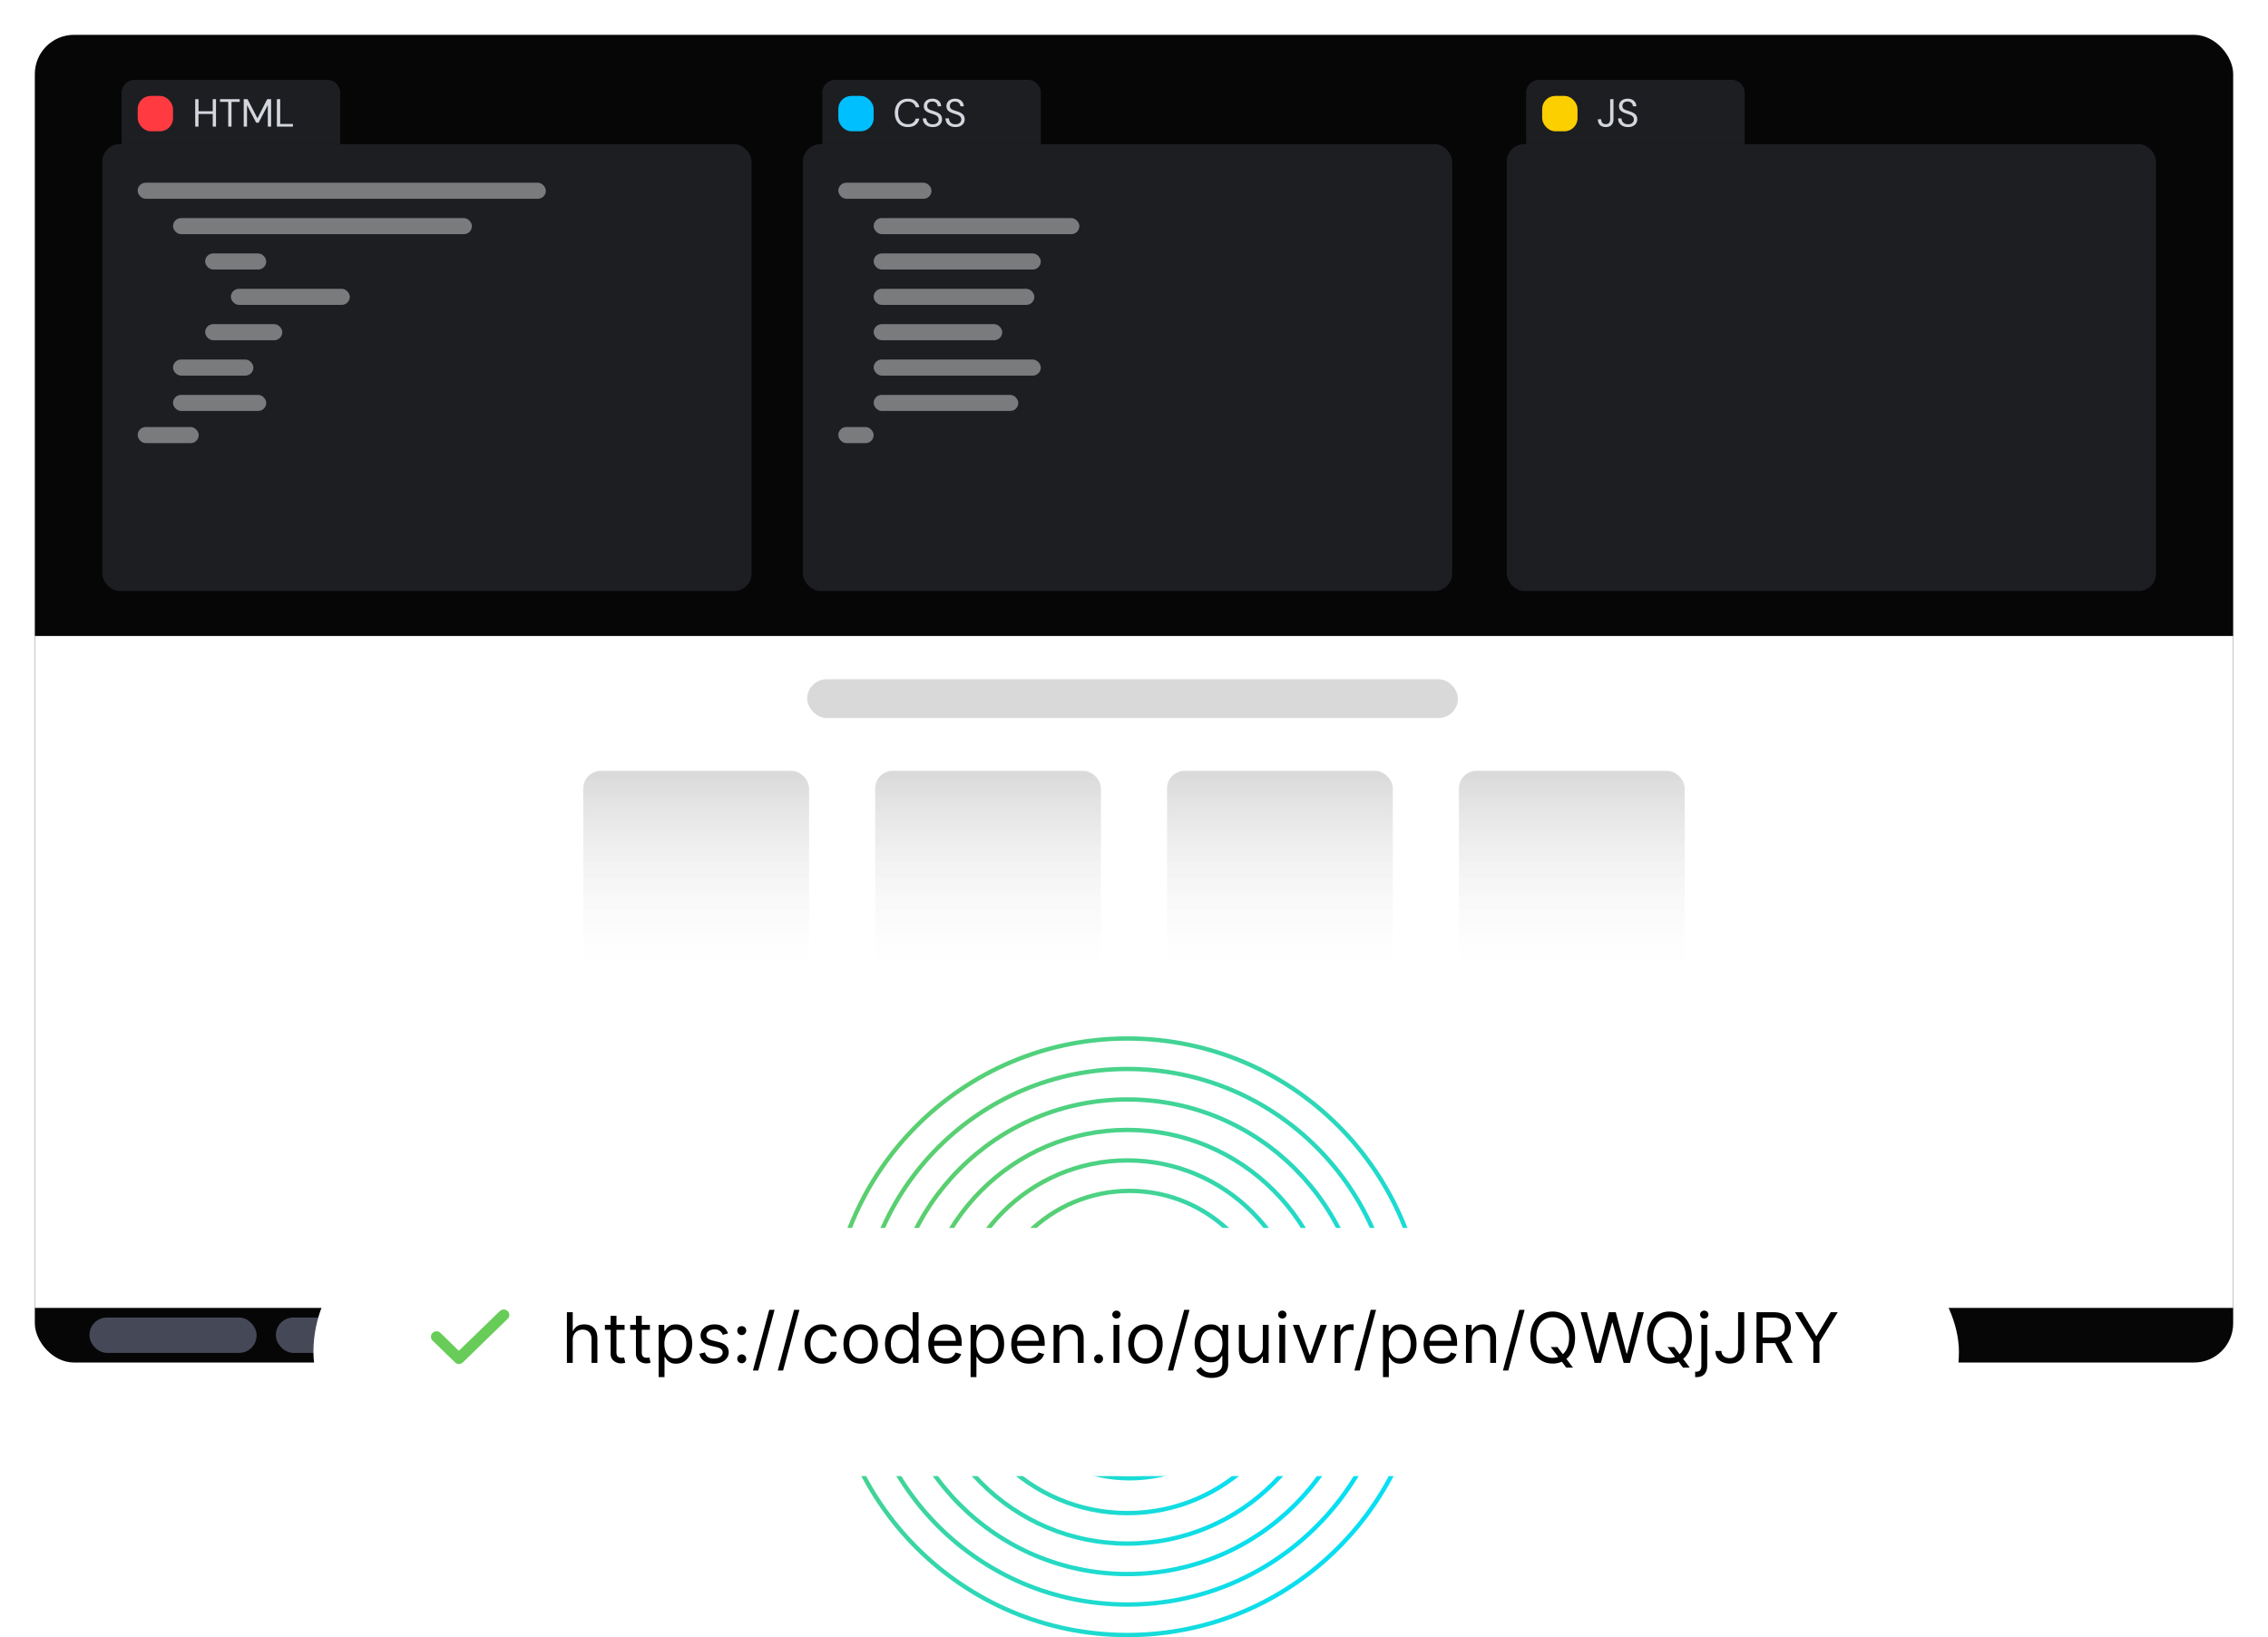 <svg xmlns="http://www.w3.org/2000/svg" xmlns:xlink="http://www.w3.org/1999/xlink" width="521" height="376" fill="none" xmlns:v="https://vecta.io/nano"><style><![CDATA[.B{fill:#d9d9d9}.C{fill-opacity:.5}.D{fill:#1d1e22}.E{fill:#d4d6de}.F{fill:#444857}.G{color-interpolation-filters:sRGB}]]></style><g filter="url(#A)"><rect x="8" y="4" width="505" height="304.92" rx="9" fill="#060606"/><path fill="#fff" d="M8 142.063h505v154.306H8z"/><rect x="23.504" y="29.102" width="149.137" height="102.624" rx="4" class="D"/><path d="M27.934 17.336a3 3 0 0 1 3-3h44.205a3 3 0 0 1 3 3v11.766H27.934V17.336z" class="D"/><path d="M44.843 25.075v-6.3h.756v2.781h3.267v-2.781h.756v6.3h-.756v-2.898h-3.267v2.898h-.756zm7.584 0v-5.679h-1.881v-.621h4.518v.621h-1.881v5.679h-.756zm3.56 0v-6.3h.882l2.268 4.392 2.25-4.392h.891v6.3h-.756v-4.95l-2.106 4.05h-.567l-2.106-4.041v4.941h-.756zm7.62 0v-6.3h.756v5.697h2.934v.603h-3.69z" class="E"/><rect x="31.626" y="18.028" width="8.121" height="8.121" rx="3" fill="#ff3b41"/><rect x="346.143" y="29.102" width="149.137" height="102.624" rx="4" class="D"/><path d="M350.573 17.336a3 3 0 0 1 3-3h44.205a3 3 0 0 1 3 3v11.766h-50.205V17.336z" class="D"/><path d="M368.886 25.183c-.57 0-1.017-.159-1.341-.477s-.486-.759-.486-1.323h.765c0 .318.078.585.234.801s.429.324.819.324c.378 0 .639-.105.783-.315.15-.21.225-.471.225-.783v-4.635h.756v4.635c0 .558-.156.993-.468 1.305-.306.312-.735.468-1.287.468zm5.094 0c-.462 0-.864-.084-1.206-.252s-.606-.402-.792-.702a1.94 1.94 0 0 1-.279-1.044h.792a1.41 1.41 0 0 0 .171.684c.114.204.279.369.495.495.222.12.495.18.819.18.426 0 .756-.102.99-.306s.351-.459.351-.765c0-.252-.054-.453-.162-.603-.108-.156-.255-.282-.441-.378-.18-.096-.39-.18-.63-.252l-.738-.243c-.486-.168-.846-.375-1.08-.621-.234-.252-.351-.579-.351-.981-.006-.336.072-.633.234-.891.162-.264.39-.468.684-.612.3-.15.654-.225 1.062-.225.402 0 .75.075 1.044.225.3.15.531.357.693.621a1.7 1.7 0 0 1 .261.9h-.792c0-.174-.045-.345-.135-.513-.09-.174-.228-.315-.414-.423-.18-.108-.408-.162-.684-.162-.342-.006-.624.081-.846.261-.216.18-.324.429-.324.747 0 .27.075.477.225.621.156.144.372.264.648.36l.954.315a4.6 4.6 0 0 1 .81.378c.24.144.426.33.558.558.138.228.207.519.207.873 0 .3-.078.585-.234.855-.156.264-.393.48-.711.648-.312.168-.705.252-1.179.252z" class="E"/><rect x="354.265" y="18.028" width="8.121" height="8.121" rx="3" fill="#fccf00"/><rect x="184.455" y="29.102" width="149.137" height="102.624" rx="4" class="D"/><path d="M188.885 17.336a3 3 0 0 1 3-3h44.204a3 3 0 0 1 3 3v11.766h-50.204V17.336z" class="D"/><path d="M208.556 25.183c-.618 0-1.152-.135-1.602-.405-.444-.276-.789-.657-1.035-1.143-.246-.492-.369-1.062-.369-1.71 0-.642.123-1.206.369-1.692.246-.492.591-.876 1.035-1.152.45-.276.984-.414 1.602-.414.72 0 1.305.174 1.755.522.456.342.747.822.873 1.44h-.837c-.096-.39-.294-.702-.594-.936-.294-.24-.693-.36-1.197-.36-.45 0-.843.105-1.179.315-.336.204-.597.501-.783.891-.18.384-.27.846-.27 1.386s.09 1.005.27 1.395c.186.384.447.681.783.891.336.204.729.306 1.179.306.504 0 .903-.114 1.197-.342.3-.234.498-.543.594-.927h.837c-.126.606-.417 1.08-.873 1.422-.45.342-1.035.513-1.755.513zm5.722 0c-.462 0-.864-.084-1.206-.252s-.606-.402-.792-.702a1.94 1.94 0 0 1-.279-1.044h.792a1.41 1.41 0 0 0 .171.684c.114.204.279.369.495.495.222.12.495.18.819.18.426 0 .756-.102.99-.306s.351-.459.351-.765c0-.252-.054-.453-.162-.603-.108-.156-.255-.282-.441-.378-.18-.096-.39-.18-.63-.252l-.738-.243c-.486-.168-.846-.375-1.08-.621-.234-.252-.351-.579-.351-.981-.006-.336.072-.633.234-.891.162-.264.39-.468.684-.612.3-.15.654-.225 1.062-.225.402 0 .75.075 1.044.225.3.15.531.357.693.621a1.7 1.7 0 0 1 .261.9h-.792c0-.174-.045-.345-.135-.513-.09-.174-.228-.315-.414-.423-.18-.108-.408-.162-.684-.162-.342-.006-.624.081-.846.261-.216.18-.324.429-.324.747 0 .27.075.477.225.621.156.144.372.264.648.36l.954.315a4.6 4.6 0 0 1 .81.378c.24.144.426.33.558.558.138.228.207.519.207.873 0 .3-.078.585-.234.855-.156.264-.393.48-.711.648-.312.168-.705.252-1.179.252zm5.203 0c-.462 0-.864-.084-1.206-.252s-.606-.402-.792-.702a1.94 1.94 0 0 1-.279-1.044h.792a1.41 1.41 0 0 0 .171.684c.114.204.279.369.495.495.222.12.495.18.819.18.426 0 .756-.102.99-.306s.351-.459.351-.765c0-.252-.054-.453-.162-.603-.108-.156-.255-.282-.441-.378-.18-.096-.39-.18-.63-.252l-.738-.243c-.486-.168-.846-.375-1.08-.621-.234-.252-.351-.579-.351-.981-.006-.336.072-.633.234-.891.162-.264.39-.468.684-.612.3-.15.654-.225 1.062-.225.402 0 .75.075 1.044.225.3.15.531.357.693.621a1.7 1.7 0 0 1 .261.9h-.792c0-.174-.045-.345-.135-.513-.09-.174-.228-.315-.414-.423-.18-.108-.408-.162-.684-.162-.342-.006-.624.081-.846.261-.216.18-.324.429-.324.747 0 .27.075.477.225.621.156.144.372.264.648.36l.954.315a4.6 4.6 0 0 1 .81.378c.24.144.426.33.558.558.138.228.207.519.207.873 0 .3-.078.585-.234.855-.156.264-.393.48-.711.648-.312.168-.705.252-1.179.252z" class="E"/><rect x="192.576" y="18.028" width="8.121" height="8.121" rx="3" fill="#00bfff"/><rect x="31.626" y="37.962" width="93.765" height="3.692" rx="1.846" class="B C"/><rect x="39.747" y="46.083" width="68.662" height="3.692" rx="1.846" class="B C"/><rect x="39.747" y="86.69" width="21.411" height="3.692" rx="1.846" class="B C"/><rect x="47.13" y="54.205" width="14.028" height="3.692" rx="1.846" class="B C"/><rect x="39.747" y="78.569" width="18.458" height="3.692" rx="1.846" class="B C"/><rect x="31.626" y="94.073" width="14.028" height="3.692" rx="1.846" class="B C"/><rect x="47.13" y="70.447" width="17.719" height="3.692" rx="1.846" class="B C"/><rect x="53.037" y="62.326" width="27.317" height="3.692" rx="1.846" class="B C"/><rect x="192.576" y="37.962" width="21.411" height="3.692" rx="1.846" class="B C"/><rect x="200.697" y="46.083" width="47.252" height="3.692" rx="1.846" class="B C"/><rect x="200.697" y="86.69" width="33.224" height="3.692" rx="1.846" class="B C"/><rect x="200.697" y="54.205" width="38.392" height="3.692" rx="1.846" class="B C"/><rect x="200.697" y="78.569" width="38.392" height="3.692" rx="1.846" class="B C"/><rect x="192.576" y="94.073" width="8.121" height="3.692" rx="1.846" class="B C"/><rect x="200.697" y="70.447" width="29.532" height="3.692" rx="1.846" class="B C"/><rect x="200.697" y="62.326" width="36.915" height="3.692" rx="1.846" class="B C"/><rect x="20.551" y="298.583" width="38.392" height="8.121" rx="4" class="F"/><rect x="63.373" y="298.583" width="29.532" height="8.121" rx="4" class="F"/><rect x="97.335" y="298.583" width="29.532" height="8.121" rx="4" class="F"/></g><rect x="185.425" y="156" width="149.5" height="8.896" rx="4.448" class="B"/><rect x="134" y="177.047" width="51.859" height="50.34" rx="4" fill="url(#C)"/><rect x="335.142" y="177.047" width="51.859" height="50.34" rx="4" fill="url(#D)"/><rect x="268.094" y="177.047" width="51.859" height="50.34" rx="4" fill="url(#E)"/><rect x="201.047" y="177.047" width="51.859" height="50.34" rx="4" fill="url(#F)"/><circle cx="259" cy="307" r="47.5" stroke="url(#G)"/><circle cx="259" cy="307" r="40.5" stroke="url(#H)"/><circle cx="259.5" cy="306.5" r="33" stroke="url(#I)"/><circle cx="259" cy="307" r="54.5" stroke="url(#J)"/><circle cx="259" cy="307" r="61.5" stroke="url(#K)"/><circle cx="259" cy="307" r="68.5" stroke="url(#L)"/><g filter="url(#B)"><rect x="72" y="278" width="378" height="57" rx="28.5" fill="#fff"/></g><path d="M131.568 307.75V313h-1.341v-11.636h1.341v4.272h.114a2.47 2.47 0 0 1 .92-1.074c.413-.268.962-.403 1.648-.403.595 0 1.116.119 1.562.358a2.41 2.41 0 0 1 1.04 1.085c.25.485.375 1.103.375 1.853V313h-1.341v-5.455c0-.693-.18-1.229-.539-1.607s-.851-.574-1.483-.574c-.44 0-.834.092-1.182.278s-.618.456-.818.813-.296.787-.296 1.295zm11.908-3.477v1.136h-4.523v-1.136h4.523zm-3.205-2.091h1.341v8.318c0 .379.055.663.165.852s.258.311.432.375a1.72 1.72 0 0 0 .562.091c.148 0 .269-.007.364-.023l.227-.045.273 1.205a2.74 2.74 0 0 1-.381.102c-.163.038-.369.057-.619.057a2.7 2.7 0 0 1-1.114-.245c-.36-.163-.659-.411-.897-.744s-.353-.754-.353-1.261v-8.682zm9.017 2.091v1.136h-4.522v-1.136h4.522zm-3.204-2.091h1.341v8.318c0 .379.055.663.164.852s.258.311.432.375.366.091.563.091c.148 0 .269-.007.363-.023l.228-.045.272 1.205a2.68 2.68 0 0 1-.38.102c-.163.038-.37.057-.62.057-.378 0-.75-.082-1.113-.245s-.659-.411-.898-.744-.352-.754-.352-1.261v-8.682zm5.221 14.091v-12h1.296v1.386h.159l.409-.579c.178-.239.432-.451.761-.637s.784-.284 1.353-.284c.735 0 1.382.184 1.943.551s.998.888 1.312 1.563.472 1.469.472 2.386c0 .924-.157 1.725-.472 2.403s-.75 1.197-1.306 1.569-1.199.551-1.927.551c-.56 0-1.009-.093-1.346-.279s-.597-.403-.779-.642l-.42-.602h-.114v4.614h-1.341zm1.319-7.637c0 .659.096 1.241.289 1.745s.476.892.847 1.176.826.42 1.364.42c.56 0 1.028-.147 1.403-.443s.663-.701.852-1.204.29-1.072.29-1.694c0-.613-.095-1.166-.284-1.659s-.468-.888-.847-1.176-.846-.437-1.414-.437c-.546 0-1.004.138-1.375.414s-.652.656-.841 1.148-.284 1.059-.284 1.71zm14.613-2.409l-1.204.341a2.23 2.23 0 0 0-.336-.585c-.143-.193-.34-.352-.59-.477s-.571-.188-.961-.188c-.534 0-.979.123-1.335.37s-.528.551-.528.926c0 .333.121.596.363.789s.622.355 1.137.483l1.295.319c.78.189 1.362.479 1.744.869s.574.884.574 1.494c0 .5-.144.947-.432 1.341s-.681.705-1.193.932-1.106.341-1.784.341c-.89 0-1.627-.193-2.21-.58s-.953-.95-1.108-1.693l1.273-.318c.121.47.35.822.687 1.057s.786.352 1.335.352c.625 0 1.122-.133 1.489-.398s.557-.591.557-.966c0-.303-.106-.556-.318-.761s-.538-.364-.978-.466l-1.454-.341c-.799-.189-1.386-.483-1.761-.88s-.557-.904-.557-1.506c0-.493.138-.928.415-1.307a2.82 2.82 0 0 1 1.142-.892c.484-.216 1.034-.324 1.647-.324.864 0 1.542.189 2.034.568s.849.879 1.057 1.5zm3.155 6.864c-.28 0-.521-.1-.722-.301a.99.99 0 0 1-.301-.722c0-.28.101-.521.301-.721s.442-.302.722-.302.521.101.722.302.301.441.301.721c0 .186-.048.356-.142.512s-.214.28-.37.375a.98.98 0 0 1-.511.136zm0-6.477c-.28 0-.521-.101-.722-.302s-.301-.441-.301-.721a.99.99 0 0 1 1.023-1.023.99.99 0 0 1 1.023 1.023c0 .186-.048.356-.142.511s-.214.281-.37.375c-.151.091-.322.137-.511.137zm7.543-5.796l-3.75 13.932h-1.228l3.75-13.932h1.228zm5.703 0l-3.75 13.932h-1.227l3.75-13.932h1.227zm5.135 12.364c-.818 0-1.523-.193-2.114-.58s-1.045-.918-1.364-1.596-.477-1.453-.477-2.324c0-.887.163-1.669.489-2.347s.788-1.214 1.375-1.596 1.28-.58 2.068-.58c.614 0 1.167.114 1.659.341a3.16 3.16 0 0 1 1.21.955c.315.409.51.886.586 1.431h-1.341c-.103-.397-.33-.75-.682-1.056s-.818-.466-1.409-.466c-.523 0-.981.136-1.375.409s-.695.649-.915 1.142-.324 1.062-.324 1.721c0 .675.106 1.262.318 1.762s.519.888.909 1.164.856.415 1.387.415c.348 0 .665-.06.949-.182s.524-.295.721-.522.337-.5.421-.818h1.341c-.076.515-.264.979-.563 1.392s-.687.734-1.176.977-1.049.358-1.693.358zm8.937 0c-.788 0-1.479-.188-2.074-.563s-1.053-.899-1.386-1.574-.494-1.462-.494-2.363c0-.909.164-1.703.494-2.381s.795-1.204 1.386-1.579 1.286-.563 2.074-.563 1.478.188 2.068.563 1.057.901 1.387 1.579.5 1.472.5 2.381c0 .901-.167 1.689-.5 2.363s-.792 1.199-1.387 1.574-1.28.563-2.068.563zm0-1.205c.599 0 1.091-.153 1.478-.46a2.71 2.71 0 0 0 .857-1.21c.186-.5.279-1.042.279-1.625s-.093-1.127-.279-1.631-.471-.911-.857-1.221-.879-.466-1.478-.466-1.091.155-1.477.466-.672.717-.858 1.221-.278 1.047-.278 1.631.092 1.125.278 1.625a2.72 2.72 0 0 0 .858 1.21c.386.307.879.46 1.477.46zm9.297 1.205c-.727 0-1.369-.184-1.926-.551s-.992-.894-1.307-1.569-.471-1.479-.471-2.403c0-.917.157-1.712.471-2.386s.752-1.195 1.313-1.563 1.208-.551 1.943-.551c.568 0 1.017.095 1.346.284s.588.398.762.637l.415.579h.113v-4.295h1.341V313h-1.295v-1.341h-.159c-.099.159-.239.36-.421.602s-.441.453-.778.642-.786.279-1.347.279zm.182-1.205c.538 0 .992-.14 1.364-.42s.653-.676.846-1.176.29-1.086.29-1.745c0-.651-.095-1.221-.284-1.71s-.47-.875-.841-1.148-.83-.414-1.375-.414c-.568 0-1.042.145-1.421.437s-.657.68-.846 1.176-.279 1.046-.279 1.659c0 .622.095 1.186.285 1.694s.477.905.852 1.204.848.443 1.409.443zm10.119 1.205c-.841 0-1.566-.186-2.176-.557s-1.074-.898-1.403-1.568-.489-1.459-.489-2.352.163-1.682.489-2.364.788-1.22 1.375-1.602 1.28-.58 2.068-.58a4.15 4.15 0 0 1 1.346.227c.444.152.847.398 1.211.739s.653.784.869 1.341.324 1.242.324 2.057v.568h-6.727v-1.159h5.363c0-.493-.098-.932-.295-1.318a2.22 2.22 0 0 0-.83-.915c-.356-.224-.776-.335-1.261-.335-.534 0-.996.132-1.386.397s-.684.603-.893 1.023a3.01 3.01 0 0 0-.312 1.352v.773c0 .659.114 1.218.341 1.676s.551.801.96 1.04.885.352 1.426.352c.353 0 .671-.049.955-.147s.536-.254.744-.455.369-.458.483-.761l1.296.363c-.137.44-.366.826-.688 1.159s-.72.587-1.193.773-1.006.273-1.597.273zm5.654 3.091v-12h1.295v1.386h.159l.409-.579c.178-.239.432-.451.762-.637s.784-.284 1.352-.284c.735 0 1.382.184 1.943.551s.998.888 1.313 1.563.471 1.469.471 2.386c0 .924-.157 1.725-.471 2.403s-.75 1.197-1.307 1.569-1.199.551-1.926.551c-.561 0-1.01-.093-1.347-.279s-.597-.403-.778-.642l-.421-.602h-.113v4.614h-1.341zm1.318-7.637c0 .659.096 1.241.29 1.745s.475.892.846 1.176.826.42 1.364.42c.56 0 1.028-.147 1.403-.443s.663-.701.853-1.204.289-1.072.289-1.694c0-.613-.094-1.166-.284-1.659s-.468-.888-.846-1.176-.847-.437-1.415-.437c-.546 0-1.004.138-1.375.414s-.652.656-.841 1.148-.284 1.059-.284 1.71zm12.091 4.546c-.841 0-1.567-.186-2.176-.557s-1.074-.898-1.404-1.568-.488-1.459-.488-2.352.162-1.682.488-2.364.788-1.22 1.375-1.602 1.28-.58 2.068-.58a4.15 4.15 0 0 1 1.347.227c.443.152.847.398 1.21.739s.654.784.87 1.341.323 1.242.323 2.057v.568h-6.727v-1.159h5.364c0-.493-.099-.932-.296-1.318s-.469-.692-.829-.915-.777-.335-1.262-.335c-.534 0-.996.132-1.386.397s-.684.603-.892 1.023a3.01 3.01 0 0 0-.313 1.352v.773c0 .659.114 1.218.341 1.676a2.46 2.46 0 0 0 .961 1.04c.409.235.884.352 1.426.352.352 0 .67-.049.954-.147a2.06 2.06 0 0 0 .745-.455c.208-.205.369-.458.483-.761l1.295.363a2.87 2.87 0 0 1-.687 1.159 3.35 3.35 0 0 1-1.194.773c-.473.182-1.005.273-1.596.273zm6.994-5.432V313h-1.341v-8.727h1.296v1.363h.113c.205-.443.515-.799.932-1.068s.955-.409 1.614-.409c.591 0 1.108.121 1.551.364.443.238.788.602 1.034 1.091s.369 1.098.369 1.841V313h-1.341v-5.455c0-.685-.178-1.219-.534-1.602s-.844-.579-1.466-.579c-.428 0-.81.092-1.147.278s-.597.456-.79.813-.29.787-.29 1.295zm8.996 5.341c-.281 0-.521-.1-.722-.301s-.301-.442-.301-.722a.98.98 0 0 1 .301-.721c.201-.201.441-.302.722-.302a.98.98 0 0 1 1.023 1.023c0 .186-.048.356-.143.512a1.06 1.06 0 0 1-.369.375.98.98 0 0 1-.511.136zm3.429-.091v-8.727h1.341V313h-1.341zm.682-10.182c-.262 0-.487-.089-.677-.267a.86.86 0 0 1-.278-.642.86.86 0 0 1 .278-.642c.19-.178.415-.267.677-.267s.484.089.67.267a.85.85 0 0 1 .284.642.85.85 0 0 1-.284.642c-.186.178-.409.267-.67.267zm6.66 10.364c-.788 0-1.479-.188-2.074-.563s-1.053-.899-1.386-1.574-.494-1.462-.494-2.363c0-.909.164-1.703.494-2.381s.795-1.204 1.386-1.579 1.286-.563 2.074-.563 1.477.188 2.068.563 1.057.901 1.387 1.579.5 1.472.5 2.381c0 .901-.167 1.689-.5 2.363s-.792 1.199-1.387 1.574-1.28.563-2.068.563zm0-1.205c.599 0 1.091-.153 1.477-.46s.673-.71.858-1.21.279-1.042.279-1.625-.093-1.127-.279-1.631-.471-.911-.858-1.221-.878-.466-1.477-.466-1.091.155-1.477.466-.673.717-.858 1.221-.279 1.047-.279 1.631.093 1.125.279 1.625.471.903.858 1.21.879.46 1.477.46zm10.115-11.159l-3.75 13.932h-1.227l3.75-13.932h1.227zm5.112 15.637c-.647 0-1.204-.084-1.67-.25a3.55 3.55 0 0 1-1.165-.648 3.54 3.54 0 0 1-.733-.852l1.068-.75.461.545c.185.208.439.388.761.54s.752.233 1.278.233c.705 0 1.286-.171 1.745-.512s.687-.875.687-1.602v-1.773h-.113c-.099.159-.239.356-.421.591s-.436.438-.773.62-.784.267-1.352.267c-.704 0-1.337-.167-1.898-.5-.556-.334-.998-.819-1.323-1.455s-.483-1.409-.483-2.318c0-.894.157-1.672.471-2.335s.752-1.182 1.313-1.546 1.208-.551 1.943-.551c.568 0 1.019.095 1.352.284s.595.398.773.637l.42.579h.137v-1.386h1.295v8.977c0 .75-.17 1.36-.511 1.83s-.792.82-1.364 1.039-1.201.336-1.898.336zm-.045-4.796c.538 0 .992-.123 1.364-.369s.653-.601.846-1.063.29-1.015.29-1.659c0-.629-.095-1.184-.284-1.665s-.47-.858-.841-1.13-.83-.409-1.375-.409c-.568 0-1.042.144-1.421.431s-.657.675-.846 1.16-.279 1.022-.279 1.613c0 .606.095 1.142.285 1.608s.477.826.852 1.091.848.392 1.409.392zm11.773-2.227v-5.159h1.341V313h-1.341v-1.477h-.091c-.205.443-.523.82-.955 1.13s-.977.461-1.636.461c-.546 0-1.03-.12-1.455-.358s-.757-.606-1-1.091-.363-1.104-.363-1.847v-5.545h1.341v5.454c0 .637.178 1.144.534 1.523s.818.568 1.375.568c.333 0 .672-.085 1.017-.256s.64-.431.875-.784.358-.801.358-1.346zm3.797 3.568v-8.727h1.34V313h-1.34zm.681-10.182c-.261 0-.486-.089-.676-.267a.86.86 0 0 1-.278-.642.86.86 0 0 1 .278-.642c.19-.178.415-.267.676-.267s.485.089.671.267a.85.85 0 0 1 .284.642.85.85 0 0 1-.284.642c-.186.178-.409.267-.671.267zm10.252 1.455L301.589 313h-1.363l-3.227-8.727h1.454l2.409 6.954h.091l2.409-6.954h1.455zm1.77 8.727v-8.727h1.295v1.318h.091c.159-.432.447-.782.864-1.051a2.54 2.54 0 0 1 1.409-.404l.369.006.335.017v1.364a3.35 3.35 0 0 0-.312-.051c-.159-.027-.328-.04-.506-.04-.424 0-.803.089-1.136.267a2.01 2.01 0 0 0-.784.727c-.19.307-.284.657-.284 1.051V313h-1.341zm9.52-12.182l-3.75 13.932h-1.228l3.75-13.932h1.228zm1.589 15.455v-12h1.295v1.386h.16l.409-.579c.178-.239.431-.451.761-.637s.784-.284 1.352-.284c.735 0 1.383.184 1.943.551s.999.888 1.313 1.563.472 1.469.472 2.386c0 .924-.158 1.725-.472 2.403s-.75 1.197-1.307 1.569-1.199.551-1.926.551c-.561 0-1.009-.093-1.347-.279s-.596-.403-.778-.642l-.42-.602h-.114v4.614h-1.341zm1.318-7.637c0 .659.097 1.241.29 1.745s.475.892.847 1.176.825.42 1.363.42c.561 0 1.029-.147 1.404-.443s.662-.701.852-1.204.29-1.072.29-1.694c0-.613-.095-1.166-.284-1.659s-.468-.888-.847-1.176-.847-.437-1.415-.437c-.545 0-1.004.138-1.375.414s-.651.656-.841 1.148-.284 1.059-.284 1.71zm12.091 4.546c-.841 0-1.566-.186-2.176-.557s-1.074-.898-1.403-1.568-.489-1.459-.489-2.352.163-1.682.489-2.364.787-1.22 1.375-1.602 1.28-.58 2.068-.58a4.15 4.15 0 0 1 1.346.227c.444.152.847.398 1.211.739s.653.784.869 1.341.324 1.242.324 2.057v.568h-6.728v-1.159h5.364c0-.493-.098-.932-.295-1.318s-.47-.692-.83-.915-.776-.335-1.261-.335c-.534 0-.996.132-1.387.397-.386.262-.683.603-.892 1.023a3.01 3.01 0 0 0-.312 1.352v.773c0 .659.113 1.218.341 1.676s.551.801.96 1.04.884.352 1.426.352c.352 0 .671-.049.955-.147s.536-.254.744-.455.369-.458.483-.761l1.295.363a2.86 2.86 0 0 1-.687 1.159c-.322.33-.72.587-1.193.773s-1.006.273-1.597.273zm6.994-5.432V313h-1.34v-8.727h1.295v1.363h.114a2.49 2.49 0 0 1 .931-1.068c.417-.273.955-.409 1.614-.409.591 0 1.108.121 1.551.364.443.238.788.602 1.034 1.091s.37 1.098.37 1.841V313h-1.341v-5.455c0-.685-.178-1.219-.534-1.602s-.845-.579-1.466-.579c-.428 0-.811.092-1.148.278a1.99 1.99 0 0 0-.79.813c-.193.356-.29.787-.29 1.295zm12.133-6.932l-3.75 13.932h-1.228l3.75-13.932h1.228zm5.998 8.546h1.546l1.295 1.704.341.455 1.932 2.568h-1.546l-1.272-1.705-.319-.431-1.977-2.591zm5.591-2.182c0 1.227-.222 2.288-.665 3.182s-1.051 1.583-1.824 2.068-1.655.727-2.647.727-1.875-.242-2.648-.727-1.381-1.174-1.824-2.068-.665-1.955-.665-3.182.222-2.288.665-3.182 1.051-1.583 1.824-2.068 1.655-.727 2.648-.727 1.875.242 2.647.727 1.381 1.174 1.824 2.068.665 1.955.665 3.182zm-1.364 0c0-1.008-.168-1.858-.505-2.551s-.786-1.218-1.358-1.574-1.205-.534-1.909-.534a3.55 3.55 0 0 0-1.915.534c-.568.356-1.021.881-1.358 1.574s-.5 1.543-.5 2.551.167 1.858.5 2.551.79 1.218 1.358 1.574a3.55 3.55 0 0 0 1.915.534c.704 0 1.341-.178 1.909-.534s1.024-.881 1.358-1.574.505-1.544.505-2.551zm5.847 5.818l-3.182-11.636h1.432l2.432 9.477h.113l2.478-9.477h1.591l2.477 9.477h.114l2.431-9.477h1.432L374.44 313h-1.454l-2.568-9.273h-.091L367.759 313h-1.455zm16.754-3.636h1.546l1.295 1.704.341.455 1.932 2.568h-1.546l-1.272-1.705-.318-.431-1.978-2.591zm5.591-2.182c0 1.227-.221 2.288-.665 3.182s-1.051 1.583-1.823 2.068-1.656.727-2.648.727-1.875-.242-2.648-.727-1.381-1.174-1.824-2.068-.665-1.955-.665-3.182.222-2.288.665-3.182 1.051-1.583 1.824-2.068 1.655-.727 2.648-.727 1.875.242 2.648.727 1.38 1.174 1.823 2.068.665 1.955.665 3.182zm-1.363 0c0-1.008-.169-1.858-.506-2.551s-.786-1.218-1.358-1.574-1.205-.534-1.909-.534a3.55 3.55 0 0 0-1.915.534c-.568.356-1.021.881-1.358 1.574s-.5 1.543-.5 2.551.167 1.858.5 2.551.79 1.218 1.358 1.574a3.55 3.55 0 0 0 1.915.534c.704 0 1.341-.178 1.909-.534s1.024-.881 1.358-1.574.506-1.544.506-2.551zm3.551-2.909h1.341v9.363c0 .538-.093 1.004-.279 1.398s-.458.699-.829.915-.832.324-1.392.324h-.137-.136v-1.25h.125.125c.409 0 .708-.121.898-.364s.284-.579.284-1.023v-9.363zm.659-1.455a.95.95 0 0 1-.676-.267c-.186-.178-.279-.392-.279-.642s.093-.464.279-.642a.95.95 0 0 1 .676-.267.93.93 0 0 1 .67.267c.19.178.284.392.284.642s-.094.464-.284.642a.93.93 0 0 1-.67.267zm7.774-1.454h1.409v8.318c0 .742-.136 1.373-.409 1.892s-.657.913-1.154 1.182-1.081.403-1.755.403c-.637 0-1.203-.115-1.699-.347a2.8 2.8 0 0 1-1.171-1c-.284-.431-.426-.945-.426-1.539h1.387c0 .329.081.617.244.863s.394.432.682.569.615.204.983.204c.405 0 .75-.085 1.034-.256s.5-.42.648-.75.227-.74.227-1.221v-8.318zM403.503 313v-11.636h3.932c.909 0 1.655.155 2.238.466s1.015.729 1.296 1.267.42 1.149.42 1.835-.14 1.293-.42 1.824-.71.947-1.29 1.25-1.32.449-2.222.449h-3.181v-1.273h3.136c.621 0 1.121-.091 1.5-.273s.659-.439.829-.773c.175-.337.262-.738.262-1.204s-.087-.873-.262-1.222-.452-.617-.835-.807-.888-.289-1.517-.289h-2.477V313h-1.409zm5.477-5.227l2.864 5.227h-1.637l-2.818-5.227h1.591zm3.367-6.409h1.613l3.228 5.431h.136l3.227-5.431h1.614l-4.205 6.841V313h-1.409v-4.795l-4.204-6.841z" fill="#000"/><g clip-path="url(#M)"><path d="M116.622 301.117a1.22 1.22 0 0 1 0 1.766l-10.285 10a1.31 1.31 0 0 1-1.816 0l-5.144-5c-.502-.488-.502-1.277 0-1.766s1.316-.488 1.818 0l4.197 4.114 9.414-9.114a1.31 1.31 0 0 1 1.816 0z" fill="#68cc58"/></g><defs><filter id="A" x="0" y="0" width="521" height="320.92" filterUnits="userSpaceOnUse" class="G"><feFlood flood-opacity="0" result="A"/><feColorMatrix in="SourceAlpha" values="0 0 0 0 0 0 0 0 0 0 0 0 0 0 0 0 0 0 127 0" result="B"/><feOffset dy="4"/><feGaussianBlur stdDeviation="4"/><feComposite in2="B" operator="out"/><feColorMatrix values="0 0 0 0 0 0 0 0 0 0 0 0 0 0 0 0 0 0 0.05 0"/><feBlend in2="A"/><feBlend in="SourceGraphic"/></filter><filter id="B" x="62" y="272" width="398" height="77" filterUnits="userSpaceOnUse" class="G"><feFlood flood-opacity="0" result="A"/><feColorMatrix in="SourceAlpha" values="0 0 0 0 0 0 0 0 0 0 0 0 0 0 0 0 0 0 127 0" result="B"/><feOffset dy="4"/><feGaussianBlur stdDeviation="5"/><feComposite in2="B" operator="out"/><feColorMatrix values="0 0 0 0 0 0 0 0 0 0 0 0 0 0 0 0 0 0 0.17 0"/><feBlend in2="A"/><feBlend in="SourceGraphic"/></filter><linearGradient id="C" x1="159.929" y1="177.047" x2="159.929" y2="227.387" xlink:href="#N"><stop stop-color="#d9d9d9"/><stop offset="1" stop-color="#fff" stop-opacity="0"/></linearGradient><linearGradient id="D" x1="361.071" y1="177.047" x2="361.071" y2="227.387" xlink:href="#N"><stop stop-color="#d9d9d9"/><stop offset="1" stop-color="#fff" stop-opacity="0"/></linearGradient><linearGradient id="E" x1="294.024" y1="177.047" x2="294.024" y2="227.387" xlink:href="#N"><stop stop-color="#d9d9d9"/><stop offset="1" stop-color="#fff" stop-opacity="0"/></linearGradient><linearGradient id="F" x1="226.976" y1="177.047" x2="226.976" y2="227.387" xlink:href="#N"><stop stop-color="#d9d9d9"/><stop offset="1" stop-color="#fff" stop-opacity="0"/></linearGradient><linearGradient id="G" x1="211" y1="263.174" x2="310.826" y2="330.652" xlink:href="#N"><stop stop-color="#68cc58"/><stop offset="1" stop-color="#00e0ff"/></linearGradient><linearGradient id="H" x1="218" y1="269.565" x2="303.268" y2="327.203" xlink:href="#N"><stop stop-color="#68cc58"/><stop offset="1" stop-color="#00e0ff"/></linearGradient><linearGradient id="I" x1="226" y1="275.913" x2="295.67" y2="323.007" xlink:href="#N"><stop stop-color="#68cc58"/><stop offset="1" stop-color="#00e0ff"/></linearGradient><linearGradient id="J" x1="204" y1="256.783" x2="318.384" y2="334.101" xlink:href="#N"><stop stop-color="#68cc58"/><stop offset="1" stop-color="#00e0ff"/></linearGradient><linearGradient id="K" x1="197" y1="250.391" x2="325.942" y2="337.551" xlink:href="#N"><stop stop-color="#68cc58"/><stop offset="1" stop-color="#00e0ff"/></linearGradient><linearGradient id="L" x1="190" y1="244" x2="333.5" y2="341" xlink:href="#N"><stop stop-color="#68cc58"/><stop offset="1" stop-color="#00e0ff"/></linearGradient><clipPath id="M"><path fill="#fff" transform="translate(99 297)" d="M0 0h18v20H0z"/></clipPath><linearGradient id="N" gradientUnits="userSpaceOnUse"/></defs></svg>